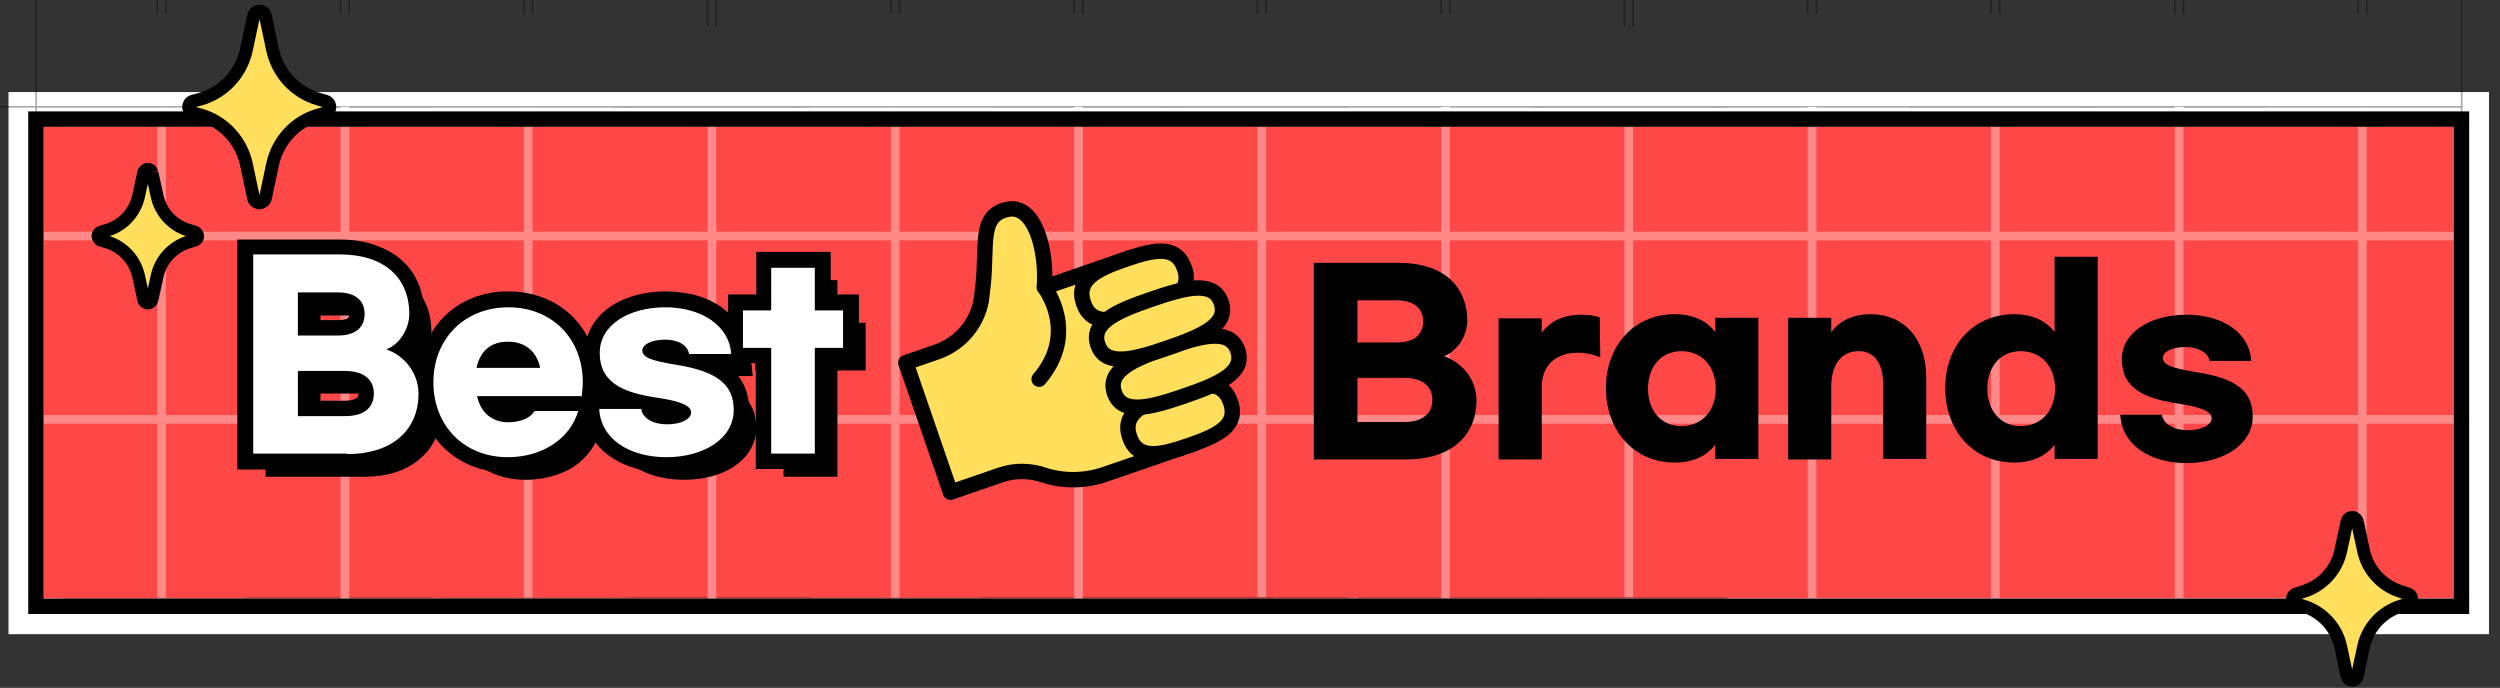 <?xml version="1.0" encoding="utf-8"?>
<!-- Generator: Adobe Illustrator 26.3.1, SVG Export Plug-In . SVG Version: 6.00 Build 0)  -->
<svg version="1.1" xmlns="http://www.w3.org/2000/svg" xmlns:xlink="http://www.w3.org/1999/xlink" x="0px" y="0px"
	 viewBox="0 0 487 134" style="enable-background:new 0 0 487 134;" xml:space="preserve">
<rect x="0" y="0" width="487" height="134" fill="#333333" stroke="none"/>
<style type="text/css">
	.st0{fill:none;}
	.st1{fill:#FE4847;stroke:#FFFFFF;stroke-width:12;}
	.st2{fill:#FE4847;}
	.st3{opacity:0.5;}
	.st4{opacity:0.7;clip-path:url(#SVGID_00000110437963152560845910000004353418648555705778_);}
	.st5{fill:#FFFFFF;}
	.st6{fill:none;stroke:#000000;stroke-width:0.3;}
	.st7{fill:none;stroke:#000000;stroke-width:3;}
	.st8{fill:#FFDF5B;stroke:#000000;stroke-width:2.5;}
	.st9{fill:#FFDF5B;stroke:#000000;stroke-width:3;stroke-linecap:round;stroke-linejoin:round;}

	.star {position:relative;animation:star both infinite 4s;}
	.star.s1 {transform-origin:10% 17%;}
	.star.s2 {transform-origin:6% 40%;animation-delay:0.5s;}
	.star.s3 {transform-origin:94% 85%;animation-delay:0.7s;}

	@keyframes star {
	0% {transform:scale(0.4);opacity:0;}	
	20% {transform:scale(1.1);opacity:1;}
	40% {transform:scale(0.6);}	
	58% {transform:scale(1);}
	100% {transform:scale(1);}
	}

	.rot {position:relative;animation:rotate both linear infinite 3s;transform-origin:37% 50%;}
		
	@keyframes rotate {
	0% {transform:rotate(0deg);}
	20% {transform:rotate(-13deg);}
	50% {transform:rotate(0deg);}
	70% {transform:rotate(10deg);}
	100% {transform:rotate(0deg);}
  }
</style>
<g id="레이어_1">
	<g id="그룹_116366" transform="translate(15347 -7581)">
		<rect id="사각형_22432" x="-15347" y="7581" class="st0" width="487" height="134"/>
	</g>
</g>
<g id="레이어_8" style="overflow:hidden">
	<g id="그룹_116364" transform="translate(-15339.345 7583.138)">
		<path id="합치기_192" class="st1" d="M15347-7559.2h471.2v93.6H15347V-7559.2z"/>
		<g id="그룹_116297" transform="translate(0.851 0)">
			<g id="사각형_22362" transform="translate(0 22.53)">
				<rect x="15347" y="-7581" class="st2" width="469.5" height="91.9"/>
			</g>
			<g>
				<defs>
					<rect id="SVGID_1_" x="15347" y="-7558.4" width="469.5" height="91.9"/>
				</defs>
				<clipPath id="SVGID_00000019643724098384523960000012397155227559776433_">
					<use xlink:href="#SVGID_1_"  style="overflow:visible;"/>
				</clipPath>
			</g>
		</g>
	</g>
</g>
<g id="레이어_6">
	<g id="마스크_그룹_112052" transform="translate(0 22.602)" class="st3">
		<g>
			<defs>
				<rect id="SVGID_00000183927703260725285560000014007960447125066143_" x="-74.9" y="-651.1" width="638" height="1398.4"/>
			</defs>
			<clipPath id="SVGID_00000183240301262963377830000002457584067870956461_">
				<use xlink:href="#SVGID_00000183927703260725285560000014007960447125066143_"  style="overflow:visible;"/>
			</clipPath>
			
				<g id="마스크_그룹_112051" transform="translate(-83.361 -653.28)" style="opacity:0.7;clip-path:url(#SVGID_00000183240301262963377830000002457584067870956461_);">
				<g id="line" transform="translate(0 -289.213)">
					<g id="line_horizontal" transform="translate(0 34.025)">
						<g>
							<g>
								
									<rect id="사각형_22378_00000049198350138697187300000018403321337887640201_" x="90.4" y="966.7" class="st5" width="472.5" height="1.7"/>
								
									<rect id="사각형_22401_00000024695460332255437150000012563409199201103802_" x="90.4" y="931" class="st5" width="471.9" height="1.7"/>
							</g>
						</g>
						<line class="st6" x1="90.4" y1="877" x2="90.4" y2="913"/>
						<line class="st6" x1="36.4" y1="931" x2="72.4" y2="931"/>
						<line class="st6" x1="36.4" y1="968.4" x2="72.4" y2="968.4"/>
						<line class="st6" x1="90.4" y1="1022.4" x2="90.4" y2="986.4"/>
						<line class="st6" x1="562.9" y1="877" x2="562.9" y2="913"/>
						<line class="st6" x1="616.9" y1="931" x2="580.9" y2="931"/>
						<line class="st6" x1="616.9" y1="968.4" x2="580.9" y2="968.4"/>
						<line class="st6" x1="562.9" y1="1022.4" x2="562.9" y2="986.4"/>
					</g>
					<g id="사각형_22414">
						<g>
							<rect x="256.9" y="940.7" class="st5" width="1.7" height="95.8"/>
						</g>
						<line class="st6" x1="256.9" y1="886.7" x2="256.9" y2="922.7"/>
						<line class="st6" x1="202.9" y1="940.7" x2="238.9" y2="940.7"/>
						<line class="st6" x1="202.9" y1="1036.5" x2="238.9" y2="1036.5"/>
						<line class="st6" x1="256.9" y1="1090.5" x2="256.9" y2="1054.5"/>
						<line class="st6" x1="258.6" y1="886.7" x2="258.6" y2="922.7"/>
						<line class="st6" x1="312.6" y1="940.7" x2="276.6" y2="940.7"/>
						<line class="st6" x1="312.6" y1="1036.5" x2="276.6" y2="1036.5"/>
						<line class="st6" x1="258.6" y1="1090.5" x2="258.6" y2="1054.5"/>
					</g>
					<g id="사각형_22415">
						<g>
							<rect x="471.2" y="940.7" class="st5" width="1.7" height="97.2"/>
						</g>
						<line class="st6" x1="471.2" y1="886.7" x2="471.2" y2="922.7"/>
						<line class="st6" x1="417.2" y1="940.7" x2="453.2" y2="940.7"/>
						<line class="st6" x1="417.2" y1="1037.9" x2="453.2" y2="1037.9"/>
						<line class="st6" x1="471.2" y1="1091.9" x2="471.2" y2="1055.9"/>
						<line class="st6" x1="472.9" y1="886.7" x2="472.9" y2="922.7"/>
						<line class="st6" x1="526.9" y1="940.7" x2="490.9" y2="940.7"/>
						<line class="st6" x1="526.9" y1="1037.9" x2="490.9" y2="1037.9"/>
						<line class="st6" x1="472.9" y1="1091.9" x2="472.9" y2="1055.9"/>
					</g>
					<g>
						<g>
							<path class="st5" d="M114,940.8v97.1h1.7v-97.2C115.3,940.8,114.8,940.8,114,940.8z"/>
						</g>
						<line class="st6" x1="114" y1="886.7" x2="114" y2="922.7"/>
						<line class="st6" x1="60" y1="940.7" x2="96" y2="940.7"/>
						<line class="st6" x1="60" y1="1037.9" x2="96" y2="1037.9"/>
						<line class="st6" x1="114" y1="1091.9" x2="114" y2="1055.9"/>
						<line class="st6" x1="115.7" y1="886.7" x2="115.7" y2="922.7"/>
						<line class="st6" x1="169.7" y1="940.7" x2="133.7" y2="940.7"/>
						<line class="st6" x1="169.7" y1="1037.9" x2="133.7" y2="1037.9"/>
						<line class="st6" x1="115.7" y1="1091.9" x2="115.7" y2="1055.9"/>
					</g>
					<g>
						<g>
							<path class="st5" d="M115.7,310.9V2.1H114v306.8C114.8,309.4,115.3,310.1,115.7,310.9z"/>
						</g>
						<line class="st6" x1="114" y1="-51.9" x2="114" y2="-15.9"/>
						<line class="st6" x1="60" y1="2.1" x2="96" y2="2.1"/>
						<line class="st6" x1="60" y1="310.9" x2="96" y2="310.9"/>
						<line class="st6" x1="114" y1="364.9" x2="114" y2="328.9"/>
						<line class="st6" x1="115.7" y1="-51.9" x2="115.7" y2="-15.9"/>
						<line class="st6" x1="169.7" y1="2.1" x2="133.7" y2="2.1"/>
						<line class="st6" x1="169.7" y1="310.9" x2="133.7" y2="310.9"/>
						<line class="st6" x1="115.7" y1="364.9" x2="115.7" y2="328.9"/>
					</g>
					<g id="사각형_22417">
						<g>
							<rect x="328.3" y="940.7" class="st5" width="1.7" height="95.7"/>
						</g>
						<line class="st6" x1="328.3" y1="886.7" x2="328.3" y2="922.7"/>
						<line class="st6" x1="274.3" y1="940.7" x2="310.3" y2="940.7"/>
						<line class="st6" x1="274.3" y1="1036.4" x2="310.3" y2="1036.4"/>
						<line class="st6" x1="328.3" y1="1090.4" x2="328.3" y2="1054.4"/>
						<line class="st6" x1="330" y1="886.7" x2="330" y2="922.7"/>
						<line class="st6" x1="384" y1="940.7" x2="348" y2="940.7"/>
						<line class="st6" x1="384" y1="1036.4" x2="348" y2="1036.4"/>
						<line class="st6" x1="330" y1="1090.4" x2="330" y2="1054.4"/>
					</g>
					<g id="사각형_22418">
						<g>
							<rect x="542.7" y="940.7" class="st5" width="1.7" height="97.2"/>
						</g>
						<line class="st6" x1="542.7" y1="886.7" x2="542.7" y2="922.7"/>
						<line class="st6" x1="488.7" y1="940.7" x2="524.7" y2="940.7"/>
						<line class="st6" x1="488.7" y1="1037.9" x2="524.7" y2="1037.9"/>
						<line class="st6" x1="542.7" y1="1091.9" x2="542.7" y2="1055.9"/>
						<line class="st6" x1="544.4" y1="886.7" x2="544.4" y2="922.7"/>
						<line class="st6" x1="598.4" y1="940.7" x2="562.4" y2="940.7"/>
						<line class="st6" x1="598.4" y1="1037.9" x2="562.4" y2="1037.9"/>
						<line class="st6" x1="544.4" y1="1091.9" x2="544.4" y2="1055.9"/>
					</g>
					<g id="사각형_22419">
						<g>
							<rect x="185.4" y="940.7" class="st5" width="1.7" height="95.7"/>
						</g>
						<line class="st6" x1="185.4" y1="886.7" x2="185.4" y2="922.7"/>
						<line class="st6" x1="131.4" y1="940.7" x2="167.4" y2="940.7"/>
						<line class="st6" x1="131.4" y1="1036.4" x2="167.4" y2="1036.4"/>
						<line class="st6" x1="185.4" y1="1090.4" x2="185.4" y2="1054.4"/>
						<line class="st6" x1="187.1" y1="886.7" x2="187.1" y2="922.7"/>
						<line class="st6" x1="241.1" y1="940.7" x2="205.1" y2="940.7"/>
						<line class="st6" x1="241.1" y1="1036.4" x2="205.1" y2="1036.4"/>
						<line class="st6" x1="187.1" y1="1090.4" x2="187.1" y2="1054.4"/>
					</g>
					<g id="사각형_22420">
						<g>
							<rect x="399.8" y="943.1" class="st5" width="1.7" height="94.9"/>
						</g>
						<line class="st6" x1="399.8" y1="889.1" x2="399.8" y2="925.1"/>
						<line class="st6" x1="345.8" y1="943.1" x2="381.8" y2="943.1"/>
						<line class="st6" x1="345.8" y1="1037.9" x2="381.8" y2="1037.9"/>
						<line class="st6" x1="399.8" y1="1091.9" x2="399.8" y2="1055.9"/>
						<line class="st6" x1="401.5" y1="889.1" x2="401.5" y2="925.1"/>
						<line class="st6" x1="455.5" y1="943.1" x2="419.5" y2="943.1"/>
						<line class="st6" x1="455.5" y1="1037.9" x2="419.5" y2="1037.9"/>
						<line class="st6" x1="401.5" y1="1091.9" x2="401.5" y2="1055.9"/>
					</g>
					<g id="사각형_22423">
						<g>
							<rect x="292.6" y="940.7" class="st5" width="1.7" height="95.8"/>
						</g>
						<line class="st6" x1="292.6" y1="886.7" x2="292.6" y2="922.7"/>
						<line class="st6" x1="238.6" y1="940.7" x2="274.6" y2="940.7"/>
						<line class="st6" x1="238.6" y1="1036.5" x2="274.6" y2="1036.5"/>
						<line class="st6" x1="292.6" y1="1090.5" x2="292.6" y2="1054.5"/>
						<line class="st6" x1="294.3" y1="886.7" x2="294.3" y2="922.7"/>
						<line class="st6" x1="348.3" y1="940.7" x2="312.3" y2="940.7"/>
						<line class="st6" x1="348.3" y1="1036.5" x2="312.3" y2="1036.5"/>
						<line class="st6" x1="294.3" y1="1090.5" x2="294.3" y2="1054.5"/>
					</g>
					<g id="사각형_22424">
						<g>
							<rect x="507" y="940.7" class="st5" width="1.7" height="97.2"/>
						</g>
						<line class="st6" x1="507" y1="886.7" x2="507" y2="922.7"/>
						<line class="st6" x1="453" y1="940.7" x2="489" y2="940.7"/>
						<line class="st6" x1="453" y1="1037.9" x2="489" y2="1037.9"/>
						<line class="st6" x1="507" y1="1091.9" x2="507" y2="1055.9"/>
						<line class="st6" x1="508.7" y1="886.7" x2="508.7" y2="922.7"/>
						<line class="st6" x1="562.7" y1="940.7" x2="526.7" y2="940.7"/>
						<line class="st6" x1="562.7" y1="1037.9" x2="526.7" y2="1037.9"/>
						<line class="st6" x1="508.7" y1="1091.9" x2="508.7" y2="1055.9"/>
					</g>
					<g id="사각형_22425">
						<g>
							<rect x="149.7" y="940.7" class="st5" width="1.7" height="95.8"/>
						</g>
						<line class="st6" x1="149.7" y1="886.7" x2="149.7" y2="922.7"/>
						<line class="st6" x1="95.7" y1="940.7" x2="131.7" y2="940.7"/>
						<line class="st6" x1="95.7" y1="1036.5" x2="131.7" y2="1036.5"/>
						<line class="st6" x1="149.7" y1="1090.5" x2="149.7" y2="1054.5"/>
						<line class="st6" x1="151.4" y1="886.7" x2="151.4" y2="922.7"/>
						<line class="st6" x1="205.4" y1="940.7" x2="169.4" y2="940.7"/>
						<line class="st6" x1="205.4" y1="1036.5" x2="169.4" y2="1036.5"/>
						<line class="st6" x1="151.4" y1="1090.5" x2="151.4" y2="1054.5"/>
					</g>
					<g id="사각형_22426">
						<g>
							<rect x="364.1" y="940.7" class="st5" width="1.7" height="95.7"/>
						</g>
						<line class="st6" x1="364.1" y1="886.7" x2="364.1" y2="922.7"/>
						<line class="st6" x1="310.1" y1="940.7" x2="346.1" y2="940.7"/>
						<line class="st6" x1="310.1" y1="1036.4" x2="346.1" y2="1036.4"/>
						<line class="st6" x1="364.1" y1="1090.4" x2="364.1" y2="1054.4"/>
						<line class="st6" x1="365.8" y1="886.7" x2="365.8" y2="922.7"/>
						<line class="st6" x1="419.8" y1="940.7" x2="383.8" y2="940.7"/>
						<line class="st6" x1="419.8" y1="1036.4" x2="383.8" y2="1036.4"/>
						<line class="st6" x1="365.8" y1="1090.4" x2="365.8" y2="1054.4"/>
					</g>
					<g id="사각형_22428">
						<g>
							<rect x="221.2" y="943.1" class="st5" width="1.7" height="93.4"/>
						</g>
						<line class="st6" x1="221.2" y1="889.1" x2="221.2" y2="925.1"/>
						<line class="st6" x1="167.2" y1="943.1" x2="203.2" y2="943.1"/>
						<line class="st6" x1="167.2" y1="1036.5" x2="203.2" y2="1036.5"/>
						<line class="st6" x1="221.2" y1="1090.5" x2="221.2" y2="1054.5"/>
						<line class="st6" x1="222.9" y1="889.1" x2="222.9" y2="925.1"/>
						<line class="st6" x1="276.9" y1="943.1" x2="240.9" y2="943.1"/>
						<line class="st6" x1="276.9" y1="1036.5" x2="240.9" y2="1036.5"/>
						<line class="st6" x1="222.9" y1="1090.5" x2="222.9" y2="1054.5"/>
					</g>
					<g id="사각형_22429">
						<g>
							<rect x="435.5" y="940.7" class="st5" width="1.7" height="97.2"/>
						</g>
						<line class="st6" x1="435.5" y1="886.7" x2="435.5" y2="922.7"/>
						<line class="st6" x1="381.5" y1="940.7" x2="417.5" y2="940.7"/>
						<line class="st6" x1="381.5" y1="1037.9" x2="417.5" y2="1037.9"/>
						<line class="st6" x1="435.5" y1="1091.9" x2="435.5" y2="1055.9"/>
						<line class="st6" x1="437.2" y1="886.7" x2="437.2" y2="922.7"/>
						<line class="st6" x1="491.2" y1="940.7" x2="455.2" y2="940.7"/>
						<line class="st6" x1="491.2" y1="1037.9" x2="455.2" y2="1037.9"/>
						<line class="st6" x1="437.2" y1="1091.9" x2="437.2" y2="1055.9"/>
					</g>
				</g>
			</g>
		</g>
	</g>
</g>
<g id="레이어_9">
	<rect x="7" y="23.2" class="st7" width="472.5" height="94.9"/>
</g>
<g id="레이어_7">
	<g id="그룹_116296" transform="translate(40.829 27.706)">
		<g id="패스_52156" transform="translate(36.401 43.458)">
			<path d="M56,21.8c-3.7,0-7-0.9-9.5-2.6c-2.6-1.8-4-4.3-4.1-7.3l0-0.5h0.5h8.2h0.4l0.1,0.4c0.2,1.5,2.1,2.6,4.6,2.6
				c2.6,0,4.2-0.9,4.2-1.8c0-1-2-1.8-6.3-2.4c-3.8-0.6-6.4-1.4-8.2-2.7c-2.2-1.5-3.2-3.7-3.2-6.5c0-1.4,0.4-2.7,1.1-3.9
				c0.7-1.1,1.6-2.1,2.9-3c2.4-1.6,5.7-2.5,9.3-2.5c3.5,0,6.8,0.9,9.1,2.5c1.2,0.8,2.2,1.9,2.9,3c0.7,1.2,1.1,2.5,1.2,4l0,0.5h-0.5
				h-8.2H60l-0.1-0.4c-0.2-1.4-1.9-2.3-4.2-2.3c-2.5,0-3.9,0.8-3.9,1.6c0,0.3,0.1,0.7,1.2,1.2c1,0.4,2.5,0.7,5,1.1
				c4.2,0.6,7.1,1.7,8.9,3.1c1.8,1.5,2.7,3.5,2.7,6.1c0,1.5-0.4,2.9-1.1,4.1c-0.7,1.2-1.7,2.2-3,3.1C63,20.9,59.7,21.8,56,21.8z
				 M25.1,21.8c-2.2,0-4.2-0.4-6.1-1.1c-1.8-0.7-3.4-1.8-4.8-3.1c-1.3-1.4-2.4-3-3.1-4.8c-0.7-1.9-1.1-3.9-1.1-6.1
				c0-2.1,0.4-4.2,1.1-6c0.7-1.8,1.8-3.4,3.1-4.8c1.3-1.4,2.9-2.4,4.8-3.2C21-8,23-8.4,25.1-8.4c2.2,0,4.2,0.4,6.1,1.1
				C33-6.6,34.6-5.5,36-4.2c1.3,1.4,2.4,3,3.1,4.8c0.7,1.9,1.1,3.9,1.1,6.1c0,1-0.1,1.9-0.2,2.8l-0.1,0.4h-0.4H19.7
				c0.8,2.6,2.7,4.1,5.5,4.1c2.2,0,4.1-0.8,4.7-1.9l0.1-0.3h0.3h8.5h0.7l-0.2,0.6c-0.7,2.7-2.5,5.1-5,6.8
				C31.7,20.9,28.6,21.8,25.1,21.8z M19.6,3.4h11.1C30,0.7,28-0.7,25.1-0.7C22.3-0.7,20.4,0.7,19.6,3.4z M85.4,21.2h-0.5h-8.5h-0.5
				v-0.5V0.5h-5h-0.5V0v-7.3v-0.5h0.5h5v-7.8V-16h0.5h8.5h0.5v0.5v7.8h5H91v0.5V0v0.5h-0.5h-5v20.1V21.2z M-6.2,21.2h-18.3H-25v-0.5
				v-38.8v-0.5h0.5h16.9c2.2,0,4.2,0.3,5.9,0.8c1.7,0.5,3.2,1.4,4.4,2.4c2.4,2.1,3.7,5.2,3.7,8.8c0,1.5-0.5,3-1.3,4.4
				c-0.7,1-1.5,1.9-2.5,2.5C4,0.9,5.3,2,6.3,3.3C7.5,5,8.2,7,8.2,8.9c0,3.7-1.3,6.8-3.8,9C1.8,20-1.8,21.2-6.2,21.2z M-15.3,12.8
				h8.7c1.6,0,2.9-0.4,3.8-1c0.9-0.7,1.3-1.6,1.3-2.9S-1.9,6.7-2.8,6C-3.7,5.4-5,5-6.6,5h-8.7V12.8z M-15.3-2.9H-8
				c2.1,0,4.7-0.6,4.7-3.6c0-1.2-0.4-2.1-1.2-2.7c-0.8-0.6-2-1-3.5-1h-7.3V-2.9z"/>
			<path d="M56,21.3c7.1,0,13.1-3.5,13.1-9.2c0-4.8-3-7.5-11.2-8.8c-4.8-0.8-6.6-1.4-6.6-2.8c0-1.2,1.9-2.1,4.4-2.1
				c2.5,0,4.4,1,4.7,2.8h8.2c-0.3-5.5-5.8-9.1-12.8-9.1c-7.1,0-12.8,3.4-12.8,8.9c0,5.7,4.4,7.7,11.1,8.7c4.8,0.7,6.7,1.6,6.7,2.9
				c0,1.3-2,2.3-4.7,2.3c-2.7,0-4.8-1.2-5-3h-8.2C43.2,17.7,48.7,21.3,56,21.3 M25.1,21.3c6.8,0,12.2-3.7,13.7-9h-8.5
				c-0.7,1.3-2.7,2.2-5.1,2.2c-3.2,0-5.4-1.9-6.1-5.1h20.4c0.1-1,0.2-1.9,0.2-2.7c0-8.5-6-14.6-14.5-14.6c-8.5,0-14.5,6.1-14.5,14.6
				C10.6,15.2,16.6,21.3,25.1,21.3 M31.4,3.9H19c0.7-3.3,2.8-5.1,6.1-5.1C28.5-1.2,30.7,0.6,31.4,3.9 M84.9,20.7V0h5.5v-7.3h-5.5
				v-8.3h-8.5v8.3h-5.5V0h5.5v20.6H84.9 M-6.2,20.7c8.7,0,13.9-4.6,13.9-11.8c0-3.8-2.6-7.4-6.3-8.6c2.7-1,4.5-4.1,4.5-6.9
				c0-7.1-4.9-11.6-13.5-11.6h-16.9v38.8H-6.2 M-15.8,4.5h9.2C-3.2,4.5-1,6-1,8.9c0,2.9-2.1,4.4-5.6,4.4h-9.2V4.5 M-15.8-10.8H-8
				c3.3,0,5.2,1.5,5.2,4.2c0,2.7-1.9,4.1-5.2,4.1h-7.8V-10.8 M56,22.3c-3.8,0-7.2-0.9-9.8-2.7c-1.3-0.9-2.3-2-3.1-3.3
				c-0.8-1.3-1.2-2.8-1.3-4.4l-0.1-1H52l0.1,0.8c0.1,0.7,0.7,1.2,1.1,1.5c0.8,0.4,1.8,0.7,2.9,0.7c2.4,0,3.7-0.8,3.7-1.3
				c0-0.2-0.3-0.5-1-0.8c-1-0.4-2.6-0.8-4.9-1.1c-3.9-0.6-6.6-1.5-8.5-2.8c-1.1-0.8-2-1.7-2.6-2.9c-0.6-1.2-0.9-2.5-0.9-4.1
				c0-1.5,0.4-2.9,1.1-4.2c0.7-1.2,1.7-2.2,3-3.1c2.5-1.7,5.9-2.6,9.6-2.6c3.6,0,7,0.9,9.4,2.6c1.3,0.9,2.3,1.9,3,3.2
				c0.8,1.3,1.2,2.7,1.3,4.2l0.1,1.1H59.6l-0.1-0.8c-0.1-0.5-0.4-1-1-1.3c-0.7-0.4-1.6-0.6-2.7-0.6c-2.3,0-3.4,0.7-3.4,1.1
				c0,0.9,4.3,1.6,5.8,1.8C62.4,3,65.3,4,67.2,5.6c1.9,1.6,2.9,3.7,2.9,6.5c0,1.6-0.4,3-1.2,4.4c-0.7,1.2-1.8,2.3-3.1,3.2
				C63.2,21.4,59.8,22.3,56,22.3z M25.1,22.3c-2.2,0-4.3-0.4-6.2-1.2c-1.9-0.8-3.5-1.8-4.9-3.3c-1.4-1.4-2.5-3.1-3.2-5
				C10,11,9.6,8.9,9.6,6.7c0-2.2,0.4-4.3,1.1-6.2c0.7-1.9,1.8-3.6,3.2-5C15.4-5.9,17-7,18.9-7.8c1.9-0.8,4-1.2,6.2-1.2
				c2.2,0,4.3,0.4,6.2,1.2c1.9,0.8,3.5,1.8,4.9,3.3c1.4,1.4,2.5,3.1,3.2,5c0.8,1.9,1.1,4,1.1,6.2c0,1-0.1,1.9-0.2,2.9l-0.1,0.9h-20
				c0.8,2,2.5,3.1,4.8,3.1c2,0,3.7-0.7,4.3-1.7l0.3-0.5h10.4l-0.3,1.3c-0.8,2.9-2.6,5.3-5.2,7.1C31.9,21.4,28.6,22.3,25.1,22.3z
				 M20.3,2.9H30c-0.8-2.1-2.5-3.1-4.9-3.1C22.8-0.2,21.1,0.9,20.3,2.9z M85.9,21.7H75.4V1h-5.5v-9.3h5.5v-8.3h10.5v8.3h5.5V1h-5.5
				V21.7z M-6.2,21.7h-19.3v-40.8h17.9c2.2,0,4.3,0.3,6,0.9c1.8,0.6,3.3,1.4,4.6,2.5c2.5,2.2,3.8,5.4,3.8,9.2c0,1.6-0.5,3.2-1.4,4.7
				C4.9-1.1,4.2-0.4,3.5,0.2c1.2,0.7,2.3,1.7,3.2,2.8c1.3,1.7,2,3.8,2,5.8c0,3.9-1.4,7.1-4,9.3C2,20.5-1.7,21.7-6.2,21.7z
				 M-14.8,12.3h8.2c1.5,0,2.7-0.3,3.5-0.9C-2.4,10.8-2,10-2,8.9S-2.4,7-3.1,6.4c-0.8-0.6-2-0.9-3.5-0.9h-8.2V12.3z M-14.8-3.4H-8
				c2.8,0,4.2-1.1,4.2-3.1c0-2.1-1.4-3.2-4.2-3.2h-6.8V-3.4z"/>
		</g>
		<g id="패스_52153" transform="translate(32.998 40.056)">
			<path class="st5" d="M56,22.8c-3.9,0-7.4-1-10-2.8c-1.4-1-2.4-2.1-3.2-3.5c-0.8-1.4-1.3-3-1.3-4.6l-0.1-1.6h1.6H50
				c-2-0.5-3.5-1.2-4.8-2.1c-2.4-1.7-3.7-4.2-3.7-7.3c0-3.1,1.6-5.8,4.4-7.7c2.6-1.7,6.1-2.6,9.9-2.6c6.6,0,11.7,2.9,13.6,7.3v-5.2
				v-1.5h1.5h4v-6.8V-17h1.5h8.5h1.5v1.5v6.8h4H92v1.5V0v1.5h-1.5h-4v19.1v1.5h-1.5h-8.5h-1.5v-1.5V1.5h-4h-0.8l0.1,1.1h-1.6H62
				c2.4,0.6,4.2,1.5,5.5,2.6c2.1,1.7,3.1,3.9,3.1,6.9c0,3.2-1.6,6-4.6,8C63.4,21.9,59.9,22.8,56,22.8z M52.5,10.9l0.1,0.7
				c0.2,1,1.7,1.7,3.6,1.7c1.8,0,2.8-0.5,3.1-0.8c-0.1-0.1-0.5-0.3-1.2-0.5c-1-0.3-2.3-0.6-4.2-0.9C53.4,11.1,52.9,11,52.5,10.9z
				 M58.1,1.8c0.3,0,0.6,0.1,0.9,0.1L59,1.4c-0.1-0.9-1.5-1.5-3.2-1.5c-1.6,0-2.5,0.4-2.8,0.6C53,0.6,53.4,0.8,54,1
				C54.9,1.3,56.2,1.5,58.1,1.8z M25.1,22.8c-2.3,0-4.4-0.4-6.4-1.2c-1.9-0.8-3.7-1.9-5.1-3.4c-1.4-1.5-2.6-3.2-3.3-5.1
				c-0.8-2-1.2-4.1-1.2-6.4c0-4.5,1.6-8.6,4.5-11.5c1.4-1.5,3.2-2.6,5.1-3.4c2-0.8,4.1-1.2,6.4-1.2c2.3,0,4.4,0.4,6.4,1.2
				c1.9,0.8,3.7,1.9,5.1,3.4c1.4,1.5,2.6,3.2,3.3,5.1c0.8,2,1.2,4.1,1.2,6.4c0,1-0.1,2-0.2,2.9l-0.2,1.3h0l-0.5,1.8
				c-0.4,1.5-1.1,2.9-2,4.2c-0.9,1.2-2.1,2.3-3.4,3.2C32.1,21.9,28.7,22.8,25.1,22.8z M21.2,10.9c0.8,1.4,2.1,2.1,4,2.1
				c2.1,0,3.5-0.7,3.8-1.4l0.4-0.7H21.2z M21.1,2.4h8.1c-0.8-1.4-2.2-2.1-4.1-2.1C23.2,0.3,21.9,1,21.1,2.4z M-6.2,22.2h-18.3H-26
				v-1.5v-38.8v-1.5h1.5h16.9c2.3,0,4.4,0.3,6.2,0.9c1.8,0.6,3.5,1.5,4.8,2.6c2.6,2.3,4,5.6,4,9.6c0,1.7-0.5,3.4-1.5,4.9
				C5.4-1,4.9-0.4,4.4,0.1c1,0.7,2,1.6,2.7,2.6c1.3,1.8,2.1,4,2.1,6.1c0,4-1.4,7.4-4.2,9.7C2.3,20.9-1.6,22.2-6.2,22.2z M-14.3,11.8
				h7.7c2.7,0,4.1-1,4.1-2.9C-2.5,7-3.9,6-6.6,6h-7.7V11.8z M-14.3-3.9H-8c3.7,0,3.7-1.9,3.7-2.6c0-0.7,0-2.7-3.7-2.7h-6.3V-3.9z"/>
			<path d="M56,21.3c7.1,0,13.1-3.5,13.1-9.2c0-4.8-3-7.5-11.2-8.8c-4.8-0.8-6.6-1.4-6.6-2.8c0-1.2,1.9-2.1,4.4-2.1
				c2.5,0,4.4,1,4.7,2.8h8.2c-0.3-5.5-5.8-9.1-12.8-9.1c-7.1,0-12.8,3.4-12.8,8.9c0,5.7,4.4,7.7,11.1,8.7c4.8,0.7,6.7,1.6,6.7,2.9
				c0,1.3-2,2.3-4.7,2.3c-2.7,0-4.8-1.2-5-3h-8.2C43.2,17.7,48.7,21.3,56,21.3 M25.1,21.3c6.8,0,12.2-3.7,13.7-9h-8.5
				c-0.7,1.3-2.7,2.2-5.1,2.2c-3.2,0-5.4-1.9-6.1-5.1h20.4c0.1-1,0.2-1.9,0.2-2.7c0-8.5-6-14.6-14.5-14.6S10.6-1.8,10.6,6.7
				C10.6,15.2,16.6,21.3,25.1,21.3 M31.4,3.9H19c0.7-3.3,2.8-5.1,6.1-5.1S30.7,0.6,31.4,3.9 M84.9,20.7V0h5.5v-7.3h-5.5v-8.3h-8.5
				v8.3h-5.5V0h5.5v20.6H84.9 M-6.2,20.7c8.7,0,13.9-4.6,13.9-11.8c0-3.8-2.6-7.4-6.3-8.6c2.7-1,4.5-4.1,4.5-6.9
				c0-7.1-4.9-11.6-13.5-11.6h-16.9v38.8H-6.2 M-15.8,4.5h9.2C-3.2,4.5-1,6-1,8.9c0,2.9-2.1,4.4-5.6,4.4h-9.2V4.5 M-15.8-10.8H-8
				c3.3,0,5.2,1.5,5.2,4.2S-4.7-2.4-8-2.4h-7.8V-10.8 M56,24.3c-4.3,0-8-1.1-10.9-3.1c-2.1-1.4-3.6-3.3-4.4-5.5
				c-0.4,0.7-0.8,1.4-1.3,2.1c-1,1.4-2.3,2.6-3.8,3.5c-3,2-6.6,3-10.5,3c-7.1,0-12.9-3.6-15.7-9.3c-0.8,1.8-2,3.5-3.5,4.8
				c-3,2.6-7.2,3.9-12.2,3.9h-21.3v-44.8h19.9c2.4,0,4.7,0.3,6.7,1c2,0.7,3.8,1.6,5.3,2.9c3,2.6,4.5,6.3,4.5,10.7
				c0,1.9-0.6,4-1.7,5.7C6.9-0.6,6.8-0.3,6.6-0.1c0.6,0.5,1.2,1.2,1.7,1.8c0.8-2.9,2.2-5.6,4.3-7.7c1.6-1.6,3.5-2.9,5.6-3.7
				c2.2-0.9,4.5-1.3,7-1.3c6.9,0,12.5,3.4,15.4,8.8c0.7-2.3,2.3-4.4,4.6-5.9c2.8-1.9,6.6-2.9,10.7-2.9c2,0,3.9,0.3,5.7,0.7
				c1.8,0.5,3.5,1.3,4.9,2.2c0.5,0.4,1,0.8,1.5,1.2v-3.5h5.5v-8.3h14.5v8.3h5.5V3h-5.5v20.6H73.4V3h-1.7l0.1,1.1h-3.2
				c2.3,1.9,3.5,4.6,3.5,8c0,3.7-1.9,7-5.2,9.3C64,23.3,60.1,24.3,56,24.3z M-12.8,10.3h6.2c1.4,0,2.1-0.4,2.2-0.5
				C-4.2,9.7-4,9.5-4,8.9C-4,8.3-4.2,8.1-4.3,8c-0.2-0.2-0.8-0.5-2.2-0.5h-6.2V10.3z M42.6,8.8h1c-0.3-0.3-0.6-0.6-0.9-0.9
				C42.6,8.3,42.6,8.6,42.6,8.8z M-12.8-5.4H-8c1.3,0,1.9-0.3,2-0.4C-6-5.9-5.8-6-5.8-6.6c0-0.6-0.2-0.7-0.2-0.8
				c-0.1-0.1-0.6-0.4-2-0.4h-4.8V-5.4z"/>
		</g>
		<path id="패스_52398" d="M215.1,61.8h18c8.6,0,13.7-4.5,13.7-11.6c-0.1-3.9-2.6-7.2-6.3-8.5c2.7-1.2,4.4-3.9,4.5-6.8
			c0-7-4.8-11.4-13.3-11.4h-16.6V61.8z M223.6,39v-8.2h7.7c3.2,0,5.1,1.5,5.1,4.1c0,2.7-1.9,4.1-5.1,4.1L223.6,39z M223.6,54.5v-8.6
			h9.1c3.4,0,5.5,1.5,5.5,4.3s-2.1,4.3-5.5,4.3L223.6,54.5z M251.1,61.8h8.4V47.7c0-4.2,2.7-6.7,7.1-6.7c1.5,0,2.9,0.3,4.3,0.9
			l-0.1-7.8c-1.2-0.4-2.4-0.5-3.6-0.5c-3.5,0-6.1,1.3-7.7,3.5v-2.8h-8.4V61.8z M285.4,62.4c3.6,0,6.3-1.3,7.9-3.5v2.8h8.4V34.2h-8.4
			V37c-1.6-2.2-4.3-3.5-7.9-3.5c-7.9,0-13.4,6.1-13.4,14.4S277.5,62.4,285.4,62.4L285.4,62.4z M286.7,55.3c-4,0-6.5-3.1-6.5-7.3
			s2.5-7.3,6.5-7.3c4.1,0,6.7,3.1,6.7,7.3S290.8,55.3,286.7,55.3z M307.5,61.8h8.4V47.6c0-4.3,2-6.9,5.3-6.9c3.1,0,4.8,2.3,4.8,6.5
			v14.5h8.4V45.8c0-7.6-4.4-12.3-10.8-12.3c-3.5,0-6.1,1.3-7.7,3.5v-2.8h-8.4V61.8z M351.5,62.4c3.6,0,6.3-1.3,7.9-3.5v2.8h8.4V22.3
			h-8.4V37c-1.6-2.2-4.3-3.5-7.9-3.5c-7.9,0-13.4,6.1-13.4,14.4S343.6,62.4,351.5,62.4z M352.8,55.3c-4,0-6.5-3.1-6.5-7.3
			s2.5-7.3,6.5-7.3c4.1,0,6.7,3.1,6.7,7.3S356.9,55.3,352.8,55.3z M385.1,33.6c-7,0-12.6,3.4-12.6,8.7c0,5.6,4.3,7.6,10.9,8.6
			c4.7,0.7,6.6,1.6,6.6,2.9c0,1.3-2,2.3-4.7,2.3c-2.6,0-4.7-1.2-5-3h-8.1c0.3,5.8,5.7,9.4,12.9,9.4c7,0,12.9-3.5,12.9-9.1
			c0-4.7-2.9-7.4-11-8.6c-4.7-0.8-6.5-1.4-6.5-2.8c0-1.2,1.8-2.1,4.4-2.1c2.4,0,4.4,1,4.7,2.7h8.1C397.4,37,392,33.6,385.1,33.6z"/>
	</g>
</g>
<g id="레이어_3" class="star s3">
	<path id="패스_52159" class="st8" d="M459.2,101.6l1.2,5.6c0.8,3.9,3.7,7,7.5,8.1l1.2,0.4c0.5,0.2,0.8,0.7,0.7,1.2
		c-0.1,0.3-0.3,0.6-0.7,0.7l-1.2,0.4c-3.8,1.1-6.7,4.2-7.5,8.1l-1.2,5.6c-0.1,0.5-0.6,0.9-1.2,0.8c-0.4-0.1-0.7-0.4-0.8-0.8
		l-1.2-5.6c-0.8-3.9-3.7-7-7.5-8.1l-1.2-0.4c-0.5-0.2-0.8-0.7-0.7-1.2c0.1-0.3,0.3-0.6,0.7-0.7l1.2-0.4c3.8-1.1,6.7-4.2,7.5-8.1
		l1.2-5.6c0.1-0.5,0.6-0.9,1.2-0.8C458.8,100.9,459.1,101.2,459.2,101.6"/>
</g>
<g id="레이어_4" class="star s1">
	<path id="패스_52158" class="st8" d="M51.7,3.1l1.4,6.6c1,4.6,4.4,8.3,8.9,9.6l1.4,0.4c0.6,0.2,1,0.8,0.8,1.5
		c-0.1,0.4-0.4,0.7-0.8,0.8l-1.4,0.4c-4.5,1.3-7.9,5-8.9,9.6l-1.4,6.6c-0.1,0.6-0.8,1-1.4,0.9c-0.4-0.1-0.8-0.4-0.9-0.9L48,32
		c-1-4.6-4.4-8.3-8.9-9.6l-1.5-0.4c-0.6-0.2-1-0.8-0.8-1.5c0.1-0.4,0.4-0.7,0.8-0.8l1.5-0.4c4.5-1.3,7.9-5,8.9-9.6l1.4-6.6
		c0.1-0.6,0.8-1,1.4-0.9C51.3,2.3,51.6,2.6,51.7,3.1"/>
</g>
<g id="레이어_5" class="star s2">
	<path id="패스_52157" class="st8" d="M29.6,33.6l1,4.6c0.7,3.2,3.1,5.8,6.3,6.7l1,0.3c0.4,0.1,0.7,0.6,0.6,1
		c-0.1,0.3-0.3,0.5-0.6,0.6l-1,0.3c-3.2,0.9-5.6,3.5-6.3,6.7l-1,4.6c-0.1,0.4-0.5,0.7-1,0.6c-0.3-0.1-0.6-0.3-0.6-0.6l-1-4.6
		c-0.7-3.2-3.1-5.8-6.3-6.7l-1-0.3c-0.4-0.1-0.7-0.6-0.6-1c0.1-0.3,0.3-0.5,0.6-0.6l1-0.3c3.2-0.9,5.6-3.5,6.3-6.7l1-4.6
		c0.1-0.4,0.5-0.7,1-0.6C29.3,33.1,29.5,33.3,29.6,33.6"/>
</g>
<g id="레이어_2" class="rot">
	<g id="그룹_116295" transform="translate(120.048 20.158) rotate(-19)">
		<g id="그룹_116208" transform="translate(0 0)">
			<path id="패스_42587" class="st9" d="M85,75.4L85,61l-17.8,0c3-7.1,3.4-16.2-2-16.7c-5.5-0.6-5.8,5.2-9.1,12.3
				c-0.5,1-0.9,1.9-1.3,2.7c-2.3,4.2-6.7,6.8-11.6,6.8l-6.3,0l0,26.7h10.4c2.8,0,5.6,1,7.8,2.7c3.3,2.5,7.3,3.8,11.4,3.8l18.5,0
				V85.1C85.8,81.9,85.8,78.6,85,75.4L85,75.4z"/>
			<path id="패스_42589" class="st9" d="M94.2,66.4c0,4.9-4.7,5.3-10.4,5.3c-5.7,0-10.4-0.4-10.4-5.3S78.1,61,83.8,61
				C89.6,61,94.2,61.4,94.2,66.4z"/>
			<path id="패스_42591" class="st9" d="M94.2,94c0,4.9-4.7,5.3-10.4,5.3c-5.7,0-10.4-0.4-10.4-5.3c0-4.9,4.7-5.3,10.4-5.3
				C89.6,88.6,94.2,89,94.2,94z"/>
			<path id="패스_42593" class="st9" d="M98.8,84.9c0,4.6-5.7,5-12.7,5c-7,0-12.7-0.4-12.7-5s5.7-5,12.7-5
				C93.2,79.9,98.8,80.3,98.8,84.9z"/>
			<path id="패스_42595" class="st9" d="M98.8,75c0,4.6-5.7,5-12.7,5c-7,0-12.7-0.4-12.7-5c0-4.6,5.7-5,12.7-5
				C93.2,70,98.8,70.4,98.8,75z"/>
			<path id="패스_42598" class="st9" d="M67.2,61c0,0,3.6,10.5-6.8,16.6"/>
		</g>
	</g>
</g>
</svg>
